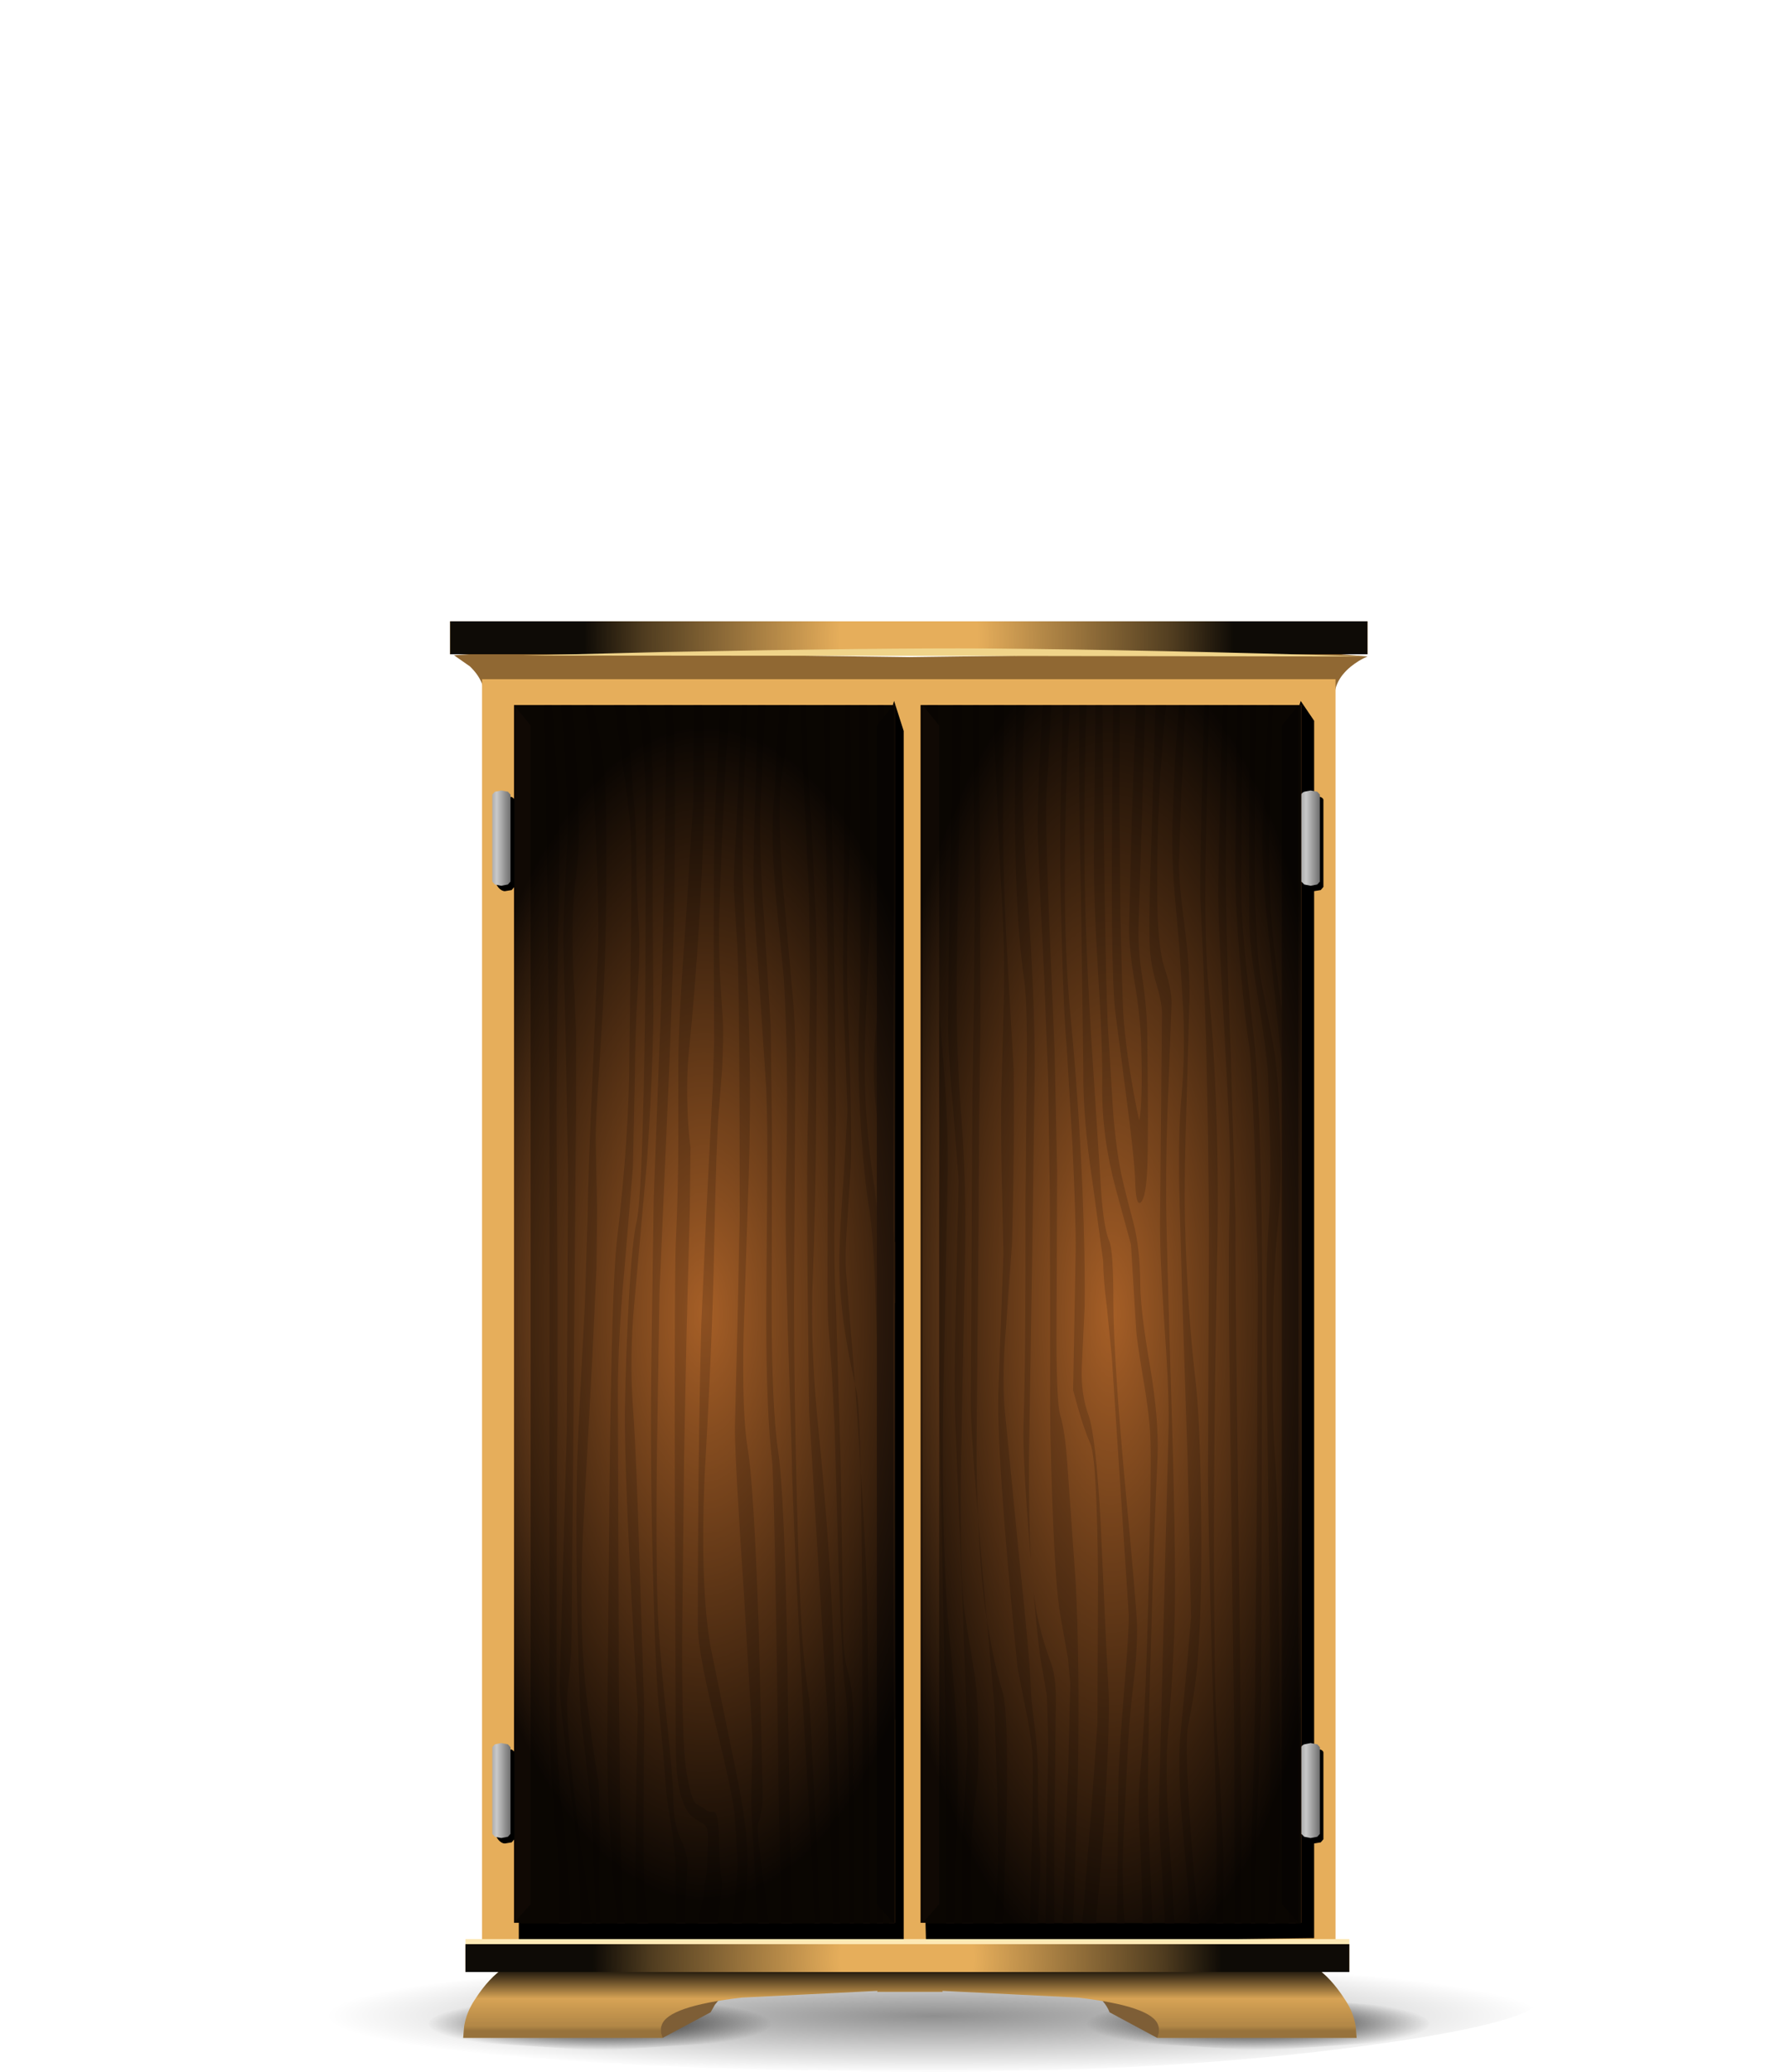 <?xml version="1.0" encoding="UTF-8" standalone="no"?>
<svg xmlns:xlink="http://www.w3.org/1999/xlink" height="323.95px" width="279.2px" xmlns="http://www.w3.org/2000/svg">
  <g transform="matrix(1.0, 0.0, 0.0, 1.0, 0.0, 0.0)">
    <use height="0.0" id="interior_point" transform="matrix(1.0, 0.0, 0.0, 1.0, 55.0, 22.0)" width="0.0" xlink:href="#sprite0"/>
    <use height="17.5" transform="matrix(1.0, 0.0, 0.0, 1.0, 51.0, 306.45)" width="190.15" xlink:href="#shape0"/>
    <use height="8.35" transform="matrix(1.0, 0.0, 0.0, 1.0, 67.05, 312.3)" width="53.5" xlink:href="#sprite1"/>
    <use height="8.35" transform="matrix(1.0, 0.0, 0.0, 1.0, 170.05, 312.3)" width="53.5" xlink:href="#sprite2"/>
    <use height="12.75" transform="matrix(1.0, 0.0, 0.0, 1.0, 72.45, 305.9)" width="139.75" xlink:href="#shape2"/>
    <use height="12.75" transform="matrix(1.0, 0.0, 0.0, 1.0, 72.45, 305.9)" width="139.75" xlink:href="#sprite3"/>
    <use height="206.2" transform="matrix(1.0, 0.0, 0.0, 1.0, 71.0, 101.9)" width="142.9" xlink:href="#shape4"/>
    <use height="195.05" transform="matrix(1.0, 0.0, 0.0, 1.0, 81.15, 109.6)" width="124.4" xlink:href="#sprite4"/>
    <use height="5.15" transform="matrix(1.0, 0.0, 0.0, 1.0, 70.4, 97.15)" width="143.5" xlink:href="#shape6"/>
    <use height="5.15" transform="matrix(1.0, 0.0, 0.0, 1.0, 70.4, 97.15)" width="143.5" xlink:href="#sprite5"/>
    <use height="206.95" transform="matrix(1.0, 0.0, 0.0, 1.0, 72.8, 101.4)" width="141.1" xlink:href="#shape8"/>
    <use height="4.35" transform="matrix(1.0, 0.0, 0.0, 1.0, 72.8, 304.0)" width="138.25" xlink:href="#sprite6"/>
    <use height="190.4" id="interaction_target" transform="matrix(1.0, 0.0, 0.0, 1.0, 77.0, 110.25)" width="130.0" xlink:href="#sprite7"/>
  </g>
  <defs>
    <g id="shape0" transform="matrix(1.0, 0.0, 0.0, 1.0, -51.0, -306.45)">
      <path d="M146.2 306.45 Q191.4 306.45 213.4 307.55 241.15 308.9 241.15 312.25 241.15 316.15 213.4 319.9 183.5 323.95 146.2 323.95 106.75 323.95 78.9 321.4 51.0 318.85 51.0 315.2 51.0 311.55 78.9 309.0 106.75 306.45 146.2 306.45" fill="url(#gradient0)" fill-rule="evenodd" stroke="none"/>
    </g>
    <radialGradient cx="0" cy="0" gradientTransform="matrix(0.116, 0.0, 0.0, -0.011, 146.1, 315.2)" gradientUnits="userSpaceOnUse" id="gradient0" r="819.2" spreadMethod="pad">
      <stop offset="0.0" stop-color="#000000" stop-opacity="0.439"/>
      <stop offset="1.0" stop-color="#000000" stop-opacity="0.0"/>
    </radialGradient>
    <g id="sprite1" transform="matrix(1.0, 0.0, 0.0, 1.0, 0.0, 0.0)">
      <use height="8.35" transform="matrix(1.0, 0.0, 0.0, 1.0, 0.0, 0.0)" width="53.5" xlink:href="#shape1"/>
    </g>
    <g id="shape1" transform="matrix(1.0, 0.0, 0.0, 1.0, 0.0, 0.0)">
      <path d="M53.5 4.15 Q53.5 5.9 45.65 7.1 L26.75 8.35 7.85 7.1 Q0.0 5.9 0.0 4.15 0.0 2.45 7.85 1.2 L26.75 0.0 45.65 1.2 Q53.5 2.45 53.5 4.15" fill="url(#gradient1)" fill-rule="evenodd" stroke="none"/>
    </g>
    <radialGradient cx="0" cy="0" gradientTransform="matrix(0.033, 0.0, 0.0, -0.005, 26.75, 4.15)" gradientUnits="userSpaceOnUse" id="gradient1" r="819.2" spreadMethod="pad">
      <stop offset="0.0" stop-color="#000000" stop-opacity="0.937"/>
      <stop offset="1.0" stop-color="#000000" stop-opacity="0.0"/>
    </radialGradient>
    <g id="sprite2" transform="matrix(1.0, 0.0, 0.0, 1.0, 0.0, 0.0)">
      <use height="8.35" transform="matrix(1.0, 0.0, 0.0, 1.0, 0.0, 0.0)" width="53.5" xlink:href="#shape1"/>
    </g>
    <g id="shape2" transform="matrix(1.0, 0.0, 0.0, 1.0, -72.45, -305.9)">
      <path d="M114.35 310.95 Q112.8 312.15 111.8 313.5 L111.15 314.65 103.65 318.65 91.8 312.7 118.15 308.75 Q116.0 309.65 114.35 310.95 M118.15 308.75 Q122.45 306.8 128.65 306.3 138.75 305.5 118.15 308.75" fill="#7e5e36" fill-rule="evenodd" stroke="none"/>
      <path d="M192.85 312.7 Q186.95 315.7 181.0 318.65 L173.55 314.65 Q172.9 312.85 170.35 310.95 168.65 309.65 166.45 308.7 147.25 305.6 156.0 306.3 162.15 306.8 166.45 308.7 L168.85 309.05 192.85 312.7" fill="#7e5e36" fill-rule="evenodd" stroke="none"/>
      <path d="M181.0 318.65 Q181.5 317.6 181.15 316.65 180.2 313.7 168.6 312.35 L147.4 311.3 147.45 311.45 137.2 311.45 137.25 311.3 116.05 312.35 Q104.45 313.7 103.5 316.65 103.15 317.6 103.65 318.65 L72.45 318.65 72.6 316.85 Q72.95 314.65 74.25 312.7 76.5 309.2 79.0 307.6 80.2 306.8 81.0 306.7 L108.9 305.9 142.35 306.65 175.75 305.9 203.65 306.7 205.7 307.6 Q208.15 309.2 210.4 312.7 211.7 314.65 212.05 316.85 L212.2 318.65 181.0 318.65" fill="#d7a355" fill-rule="evenodd" stroke="none"/>
    </g>
    <g id="sprite3" transform="matrix(1.0, 0.0, 0.0, 1.0, 0.0, 0.0)">
      <use height="12.75" transform="matrix(1.0, 0.0, 0.0, 1.0, 0.0, 0.0)" width="139.75" xlink:href="#shape3"/>
    </g>
    <g id="shape3" transform="matrix(1.0, 0.0, 0.0, 1.0, 0.0, 0.0)">
      <path d="M137.95 6.8 Q139.25 8.75 139.6 10.95 L139.75 12.75 108.55 12.75 Q109.05 11.7 108.7 10.75 107.75 7.8 96.15 6.45 L74.95 5.4 75.0 5.55 64.75 5.55 64.8 5.4 43.6 6.45 Q32.0 7.8 31.05 10.75 30.7 11.7 31.2 12.75 L0.0 12.75 0.15 10.95 Q0.5 8.75 1.8 6.8 4.05 3.3 6.55 1.7 7.75 0.9 8.55 0.8 L36.45 0.0 69.9 0.75 103.3 0.0 131.2 0.8 133.25 1.7 Q135.7 3.3 137.95 6.8" fill="url(#gradient2)" fill-rule="evenodd" stroke="none"/>
    </g>
    <linearGradient gradientTransform="matrix(0.0, -0.006, -0.006, 0.0, 69.9, 6.75)" gradientUnits="userSpaceOnUse" id="gradient2" spreadMethod="pad" x1="-819.2" x2="819.2">
      <stop offset="0.0" stop-color="#000000" stop-opacity="0.298"/>
      <stop offset="0.075" stop-color="#000000" stop-opacity="0.176"/>
      <stop offset="0.514" stop-color="#000000" stop-opacity="0.0"/>
      <stop offset="1.0" stop-color="#000000" stop-opacity="0.937"/>
    </linearGradient>
    <g id="shape4" transform="matrix(1.0, 0.0, 0.0, 1.0, -71.0, -101.9)">
      <path d="M192.75 117.15 L176.55 121.5 142.25 112.3 107.95 121.5 Q99.85 119.6 91.75 117.15 75.6 112.2 75.75 109.35 75.95 106.55 73.5 104.2 L71.0 102.45 79.55 101.9 142.25 102.75 204.95 101.9 213.9 102.65 Q212.55 103.2 211.2 104.3 208.55 106.55 208.75 109.35 208.95 112.2 192.75 117.15" fill="#906833" fill-rule="evenodd" stroke="none"/>
      <path d="M208.9 308.1 L75.4 308.1 75.4 106.2 208.9 106.2 208.9 308.1" fill="#e6ae5b" fill-rule="evenodd" stroke="none"/>
    </g>
    <g id="sprite4" transform="matrix(1.0, 0.0, 0.0, 1.0, 0.0, 0.0)">
      <use height="195.05" transform="matrix(1.0, 0.0, 0.0, 1.0, 0.0, 0.0)" width="124.4" xlink:href="#shape5"/>
    </g>
    <g id="shape5" transform="matrix(1.0, 0.0, 0.0, 1.0, 0.0, 0.0)">
      <path d="M124.4 3.1 L124.4 193.45 63.7 194.25 63.7 194.75 61.4 194.25 0.0 195.05 0.0 188.5 58.7 0.0 60.2 4.7 60.2 194.0 61.4 194.25 63.7 194.25 63.55 188.75 122.3 0.0 124.4 3.1" fill="#000000" fill-rule="evenodd" stroke="none"/>
    </g>
    <g id="shape6" transform="matrix(1.0, 0.0, 0.0, 1.0, -70.4, -97.15)">
      <path d="M213.9 102.3 L70.4 102.3 70.4 97.15 213.9 97.15 213.9 102.3" fill="#e6ae5b" fill-rule="evenodd" stroke="none"/>
    </g>
    <g id="sprite5" transform="matrix(1.0, 0.0, 0.0, 1.0, 0.0, 0.0)">
      <use height="5.15" transform="matrix(1.0, 0.0, 0.0, 1.0, 0.0, 0.0)" width="143.5" xlink:href="#shape7"/>
    </g>
    <g id="shape7" transform="matrix(1.0, 0.0, 0.0, 1.0, 0.0, 0.0)">
      <path d="M143.5 5.15 L0.0 5.15 0.0 0.0 143.5 0.0 143.5 5.15" fill="url(#gradient3)" fill-rule="evenodd" stroke="none"/>
    </g>
    <radialGradient cx="0" cy="0" gradientTransform="matrix(0.062, 0.0, 0.0, -0.078, 71.75, 2.6)" gradientUnits="userSpaceOnUse" id="gradient3" r="819.2" spreadMethod="pad">
      <stop offset="0.212" stop-color="#000000" stop-opacity="0.0"/>
      <stop offset="0.812" stop-color="#000000" stop-opacity="0.651"/>
      <stop offset="1.0" stop-color="#000000" stop-opacity="0.937"/>
    </radialGradient>
    <g id="shape8" transform="matrix(1.0, 0.0, 0.0, 1.0, -72.8, -101.4)">
      <path d="M103.9 101.95 Q138.25 101.3 154.2 101.4 179.75 101.6 213.9 102.65 L144.6 102.55 81.85 102.5 103.9 101.95" fill="#f0d48a" fill-rule="evenodd" stroke="none"/>
      <path d="M211.05 307.5 L72.8 307.5 72.8 303.2 211.05 303.2 211.05 307.5" fill="#fde8b4" fill-rule="evenodd" stroke="none"/>
      <path d="M211.05 308.35 L72.8 308.35 72.8 304.0 211.05 304.0 211.05 308.35" fill="#e6ae5b" fill-rule="evenodd" stroke="none"/>
    </g>
    <g id="sprite6" transform="matrix(1.0, 0.0, 0.0, 1.0, 0.0, 0.0)">
      <use height="4.35" transform="matrix(1.0, 0.0, 0.0, 1.0, 0.0, 0.0)" width="138.25" xlink:href="#shape9"/>
    </g>
    <g id="shape9" transform="matrix(1.0, 0.0, 0.0, 1.0, 0.0, 0.0)">
      <path d="M138.25 4.35 L0.0 4.35 0.0 0.0 138.25 0.0 138.25 4.35" fill="url(#gradient4)" fill-rule="evenodd" stroke="none"/>
    </g>
    <radialGradient cx="0" cy="0" gradientTransform="matrix(0.06, 0.0, 0.0, -0.054, 69.1, 2.15)" gradientUnits="userSpaceOnUse" id="gradient4" r="819.2" spreadMethod="pad">
      <stop offset="0.212" stop-color="#000000" stop-opacity="0.0"/>
      <stop offset="0.812" stop-color="#000000" stop-opacity="0.651"/>
      <stop offset="1.0" stop-color="#000000" stop-opacity="0.937"/>
    </radialGradient>
    <g id="sprite7" transform="matrix(1.0, 0.0, 0.0, 1.0, 0.0, 0.0)">
      <use height="190.4" transform="matrix(1.0, 0.0, 0.0, 1.0, 3.4, 0.0)" width="69.55" xlink:href="#shape10"/>
      <use height="190.4" transform="matrix(1.0, 0.0, 0.0, 1.0, 3.4, 0.0)" width="2.6" xlink:href="#sprite8"/>
      <use height="190.4" transform="matrix(1.0, 0.0, 0.0, 1.0, 60.15, 0.0)" width="2.6" xlink:href="#sprite9"/>
      <use height="190.4" transform="matrix(1.0, 0.0, 0.0, 1.0, 67.0, 0.0)" width="59.55" xlink:href="#shape13"/>
      <use height="190.4" transform="matrix(1.0, 0.0, 0.0, 1.0, 67.3, 0.0)" width="2.6" xlink:href="#sprite10"/>
      <use height="190.4" transform="matrix(1.0, 0.0, 0.0, 1.0, 123.5, 0.0)" width="2.6" xlink:href="#sprite11"/>
      <use height="190.4" transform="matrix(1.0, 0.0, 0.0, 1.0, 3.4, 0.0)" width="59.55" xlink:href="#sprite12"/>
      <use height="190.4" transform="matrix(1.0, 0.0, 0.0, 1.0, 67.0, 0.0)" width="59.55" xlink:href="#sprite13"/>
      <use height="15.25" transform="matrix(1.0, 0.0, 0.0, 1.0, 0.55, 13.85)" width="2.9" xlink:href="#sprite14"/>
      <use height="14.9" transform="matrix(1.0, 0.0, 0.0, 1.0, 0.0, 13.35)" width="2.85" xlink:href="#shape17"/>
      <use height="15.25" transform="matrix(1.0, 0.0, 0.0, 1.0, 127.1, 13.85)" width="2.9" xlink:href="#sprite15"/>
      <use height="14.9" transform="matrix(1.0, 0.0, 0.0, 1.0, 126.55, 13.35)" width="2.9" xlink:href="#shape18"/>
      <use height="15.2" transform="matrix(1.0, 0.0, 0.0, 1.0, 0.55, 162.8)" width="2.9" xlink:href="#sprite16"/>
      <use height="14.85" transform="matrix(1.0, 0.0, 0.0, 1.0, 0.0, 162.3)" width="2.85" xlink:href="#shape19"/>
      <use height="15.2" transform="matrix(1.0, 0.0, 0.0, 1.0, 127.1, 162.8)" width="2.9" xlink:href="#sprite17"/>
      <use height="14.85" transform="matrix(1.0, 0.0, 0.0, 1.0, 126.55, 162.3)" width="2.9" xlink:href="#shape20"/>
    </g>
    <g id="shape10" transform="matrix(1.0, 0.0, 0.0, 1.0, -3.4, 0.0)">
      <path d="M72.95 0.0 L72.95 190.4 56.95 190.4 56.95 0.0 72.95 0.0" fill="#bd6d2d" fill-opacity="0.0" fill-rule="evenodd" stroke="none"/>
      <path d="M62.95 0.0 L62.95 190.4 3.4 190.4 3.4 0.0 62.95 0.0" fill="#a65f27" fill-rule="evenodd" stroke="none"/>
      <path d="M16.35 24.25 L15.85 12.35 Q15.35 4.3 14.5 0.0 L15.7 0.0 Q17.1 6.0 17.4 9.1 17.85 13.7 17.85 24.85 17.85 37.05 17.3 47.35 L16.4 62.05 Q16.1 67.0 16.2 69.2 L16.4 78.8 16.3 88.05 15.65 102.0 14.2 129.0 Q13.5 144.35 14.75 155.05 15.75 163.7 16.55 167.9 16.85 170.15 16.75 180.9 16.7 187.0 16.9 190.4 L16.2 190.4 15.65 176.15 Q15.65 173.6 14.9 167.2 L13.85 158.0 Q13.5 152.9 13.25 139.25 13.0 122.7 13.5 112.7 L14.5 93.2 14.95 78.8 Q14.95 74.0 15.7 57.7 L16.55 37.95 Q16.7 33.85 16.35 24.25" fill="#8d5021" fill-rule="evenodd" stroke="none"/>
      <path d="M8.4 12.35 L8.2 0.0 9.3 0.0 Q10.4 11.2 10.5 22.45 L10.4 31.4 10.25 36.4 10.05 63.5 10.2 92.1 10.2 109.75 Q10.05 124.6 10.05 158.9 10.05 165.5 11.05 173.95 12.1 182.8 12.2 190.4 L10.4 190.4 Q10.4 180.55 10.05 177.05 8.95 167.9 8.95 152.95 L8.95 58.75 8.4 12.35" fill="#8d5021" fill-rule="evenodd" stroke="none"/>
      <path d="M60.25 0.0 L61.2 0.0 Q62.5 19.85 62.1 38.25 61.95 45.55 60.9 53.65 60.3 61.25 61.75 73.75 L62.95 84.0 62.95 93.55 Q62.0 81.65 59.9 61.75 59.4 56.75 60.0 50.7 60.8 43.15 60.8 41.2 60.8 12.4 60.25 0.0" fill="#8d5021" fill-rule="evenodd" stroke="none"/>
      <path d="M62.45 169.9 L62.95 158.45 62.95 190.4 62.1 190.4 Q62.1 175.95 62.45 169.9" fill="#8d5021" fill-rule="evenodd" stroke="none"/>
      <path d="M24.0 17.7 Q24.0 6.45 22.9 1.15 L22.6 0.0 24.05 0.0 Q24.55 1.3 24.85 4.9 L25.1 11.5 25.1 33.2 25.2 48.05 Q25.1 57.8 24.2 71.35 L22.2 93.7 Q21.45 101.95 22.0 109.75 22.55 117.45 23.0 133.15 L23.65 153.25 Q23.85 157.75 23.7 164.55 L23.65 178.55 23.8 185.55 24.4 190.4 22.7 190.4 Q22.35 187.0 22.35 184.2 L22.55 167.0 22.75 157.15 Q20.55 119.55 20.75 109.75 20.9 101.6 21.35 93.1 21.9 83.6 22.55 80.9 23.4 77.3 23.8 54.3 24.0 45.95 24.0 17.7" fill="#8d5021" fill-rule="evenodd" stroke="none"/>
      <path d="M11.85 18.3 L11.5 10.35 10.75 0.0 12.4 0.0 Q13.2 4.7 13.5 18.0 13.6 23.15 13.1 26.85 12.55 30.75 12.55 35.85 12.55 41.45 12.85 44.8 L13.1 51.3 13.1 64.1 12.4 146.15 Q12.4 148.7 11.8 153.9 11.45 156.8 12.4 166.35 13.05 173.1 14.2 180.7 L15.6 190.4 13.95 190.4 13.3 178.25 11.85 166.25 Q10.65 156.75 10.55 153.55 L11.05 135.0 11.65 113.6 11.85 73.75 11.5 52.75 11.1 37.05 Q11.1 33.0 11.5 26.65 L11.85 18.3" fill="#8d5021" fill-rule="evenodd" stroke="none"/>
      <path d="M41.6 0.0 L42.7 0.0 41.95 15.85 Q41.75 23.7 42.5 33.2 L43.55 50.15 43.75 67.1 43.7 93.7 Q43.7 109.85 44.7 116.55 45.7 123.3 46.15 148.85 L46.65 182.7 46.9 190.4 45.2 190.4 44.85 173.8 Q44.15 120.9 43.75 118.05 42.85 110.45 42.85 95.15 L43.0 75.45 Q43.1 65.75 42.85 59.95 L41.7 42.5 Q40.85 30.85 40.85 26.65 40.85 21.25 41.6 0.0" fill="#8d5021" fill-rule="evenodd" stroke="none"/>
      <path d="M38.15 19.8 L39.05 0.0 39.9 0.0 Q38.9 20.65 39.25 29.0 L40.05 46.85 Q40.5 59.65 40.15 72.25 L39.3 98.6 Q39.05 110.8 39.95 116.25 40.9 121.9 41.65 143.6 L42.3 170.2 Q42.3 172.8 41.65 174.7 41.25 175.7 42.3 183.0 L43.3 190.4 41.6 190.4 Q41.35 188.45 41.25 185.7 L40.8 177.7 40.5 171.7 40.7 161.6 39.35 138.75 Q37.95 118.1 37.95 113.0 L38.35 96.75 38.7 80.0 Q38.7 46.85 38.35 37.95 L37.8 29.1 Q37.7 25.75 38.15 19.8" fill="#8d5021" fill-rule="evenodd" stroke="none"/>
      <path d="M21.65 19.8 Q21.45 16.65 20.5 9.85 L19.3 1.45 19.05 0.0 20.75 0.0 21.3 4.15 22.0 13.1 Q22.55 19.25 22.55 25.15 22.55 28.85 22.9 34.25 23.15 37.75 22.75 44.5 22.35 50.9 22.3 58.25 L22.0 72.25 20.6 89.05 Q19.65 99.3 19.65 107.65 L19.8 153.25 20.0 174.95 Q20.15 184.7 20.7 190.4 L19.55 190.4 Q17.8 173.5 18.0 159.5 L18.35 120.6 Q18.7 91.0 19.45 84.15 21.45 67.25 21.45 54.0 L21.7 35.45 Q21.85 22.95 21.65 19.8" fill="#8d5021" fill-rule="evenodd" stroke="none"/>
      <path d="M55.2 11.2 L55.2 0.0 56.05 0.0 56.1 10.9 Q56.2 16.2 55.75 27.85 55.35 38.85 55.55 44.8 56.3 65.35 56.1 71.65 L55.5 81.15 Q55.1 86.25 55.4 89.5 L56.75 106.2 Q54.05 94.5 54.3 85.65 54.4 81.35 55.0 73.25 L55.55 63.5 55.2 53.5 Q54.85 45.15 54.85 39.75 L55.05 24.55 55.2 11.2 M56.75 106.2 L57.0 107.35 Q57.4 109.05 57.65 119.75 58.65 135.85 58.65 141.95 L58.85 155.4 59.0 169.3 59.1 190.4 58.05 190.4 57.9 170.5 57.85 138.15 57.65 119.75 57.25 113.7 56.75 106.2" fill="#8d5021" fill-rule="evenodd" stroke="none"/>
      <path d="M52.1 16.55 L51.85 0.0 52.75 0.0 53.4 33.5 53.6 47.8 53.75 64.1 53.55 78.45 Q53.4 87.35 53.75 93.95 L54.5 118.5 54.85 142.85 Q54.85 148.5 55.6 151.1 56.4 153.85 56.45 158.0 L56.45 169.7 56.45 183.6 56.55 190.4 55.95 190.4 55.95 179.75 Q55.75 156.85 55.2 153.85 54.8 151.8 54.15 134.65 L53.55 113.0 53.1 104.1 52.5 96.05 Q52.4 93.05 52.45 81.55 L52.5 61.75 Q52.5 34.95 52.1 16.55" fill="#8d5021" fill-rule="evenodd" stroke="none"/>
      <path d="M48.15 0.0 L49.05 0.0 Q49.25 9.05 50.0 20.4 L50.65 34.35 50.75 41.75 50.65 63.8 Q50.6 77.8 50.05 91.95 49.85 101.9 51.05 113.6 52.45 127.65 53.1 140.65 53.65 152.4 54.1 174.4 L54.45 190.4 53.25 190.4 52.5 158.9 50.95 133.6 49.55 110.3 49.3 88.85 Q49.15 70.65 49.4 63.2 L49.7 44.15 49.55 30.2 48.15 0.0" fill="#8d5021" fill-rule="evenodd" stroke="none"/>
      <path d="M57.4 0.0 L58.6 0.0 Q59.2 13.95 59.2 31.1 L58.55 45.7 Q58.05 56.4 58.45 63.2 58.85 69.6 59.8 75.55 L60.8 83.85 Q61.4 93.1 61.0 107.05 60.9 110.95 61.4 126.8 L61.9 147.6 61.6 159.35 61.2 175.25 61.1 190.4 60.15 190.4 Q60.25 175.15 60.45 171.1 61.5 147.55 61.2 143.45 60.95 140.7 60.65 124.4 L60.3 103.8 59.9 91.1 Q59.55 82.7 59.0 79.1 58.15 73.9 57.65 65.9 57.05 56.1 57.4 48.65 57.7 42.5 57.6 25.35 L57.4 0.0" fill="#8d5021" fill-rule="evenodd" stroke="none"/>
      <path d="M34.7 23.05 Q34.85 13.85 35.75 0.0 L37.15 0.0 36.55 8.35 35.95 20.7 35.5 33.1 Q35.4 37.0 35.6 42.1 L36.05 49.1 Q36.2 51.25 35.95 56.95 L35.4 63.85 Q35.05 68.0 34.7 84.75 34.45 98.9 33.2 120.7 32.5 137.8 34.15 147.3 L38.15 166.9 Q40.05 176.05 39.95 181.5 39.9 185.4 39.05 190.4 L37.55 190.4 37.8 188.35 Q38.45 183.0 38.35 180.1 L37.95 174.1 Q37.9 171.55 35.0 159.65 32.15 147.9 32.15 144.05 32.15 117.25 32.7 96.65 L33.5 78.95 34.15 66.2 34.5 59.45 34.7 52.5 34.65 38.9 Q34.6 29.05 34.7 23.05" fill="#8d5021" fill-rule="evenodd" stroke="none"/>
      <path d="M43.95 16.55 L44.95 0.0 46.45 0.0 Q46.0 7.05 45.1 12.45 44.65 16.9 45.4 27.55 L46.85 43.95 Q47.4 49.05 47.4 55.2 L47.2 93.35 Q47.2 106.2 47.6 122.55 48.05 141.15 48.65 147.9 49.1 152.85 49.6 155.45 L50.65 176.15 51.25 190.4 50.45 190.4 49.55 172.8 48.65 157.45 47.6 137.3 Q46.85 120.85 46.85 117.45 L46.25 98.6 Q45.75 81.6 45.95 73.75 46.4 56.5 45.6 42.7 L44.4 30.4 Q43.6 21.45 43.95 16.55" fill="#8d5021" fill-rule="evenodd" stroke="none"/>
      <path d="M31.45 14.75 L31.45 0.0 32.8 0.0 Q33.7 11.95 32.35 34.05 31.7 44.95 30.75 54.15 30.35 58.25 30.55 63.5 30.65 66.5 31.0 69.15 L30.9 78.8 30.4 97.7 30.0 117.45 29.7 145.6 Q29.65 162.25 30.35 166.65 31.05 170.95 31.8 171.75 L33.25 172.6 Q33.8 173.2 34.75 173.05 35.45 173.55 35.45 177.95 35.45 180.5 35.85 183.4 36.05 184.85 35.45 189.25 L35.25 190.4 32.15 190.4 Q33.6 183.95 33.6 180.9 L33.75 177.25 Q33.75 175.35 33.05 174.95 31.1 173.95 30.5 172.9 28.7 170.0 28.7 162.8 L28.55 122.35 Q28.5 89.3 28.7 84.15 29.1 75.85 29.1 67.4 L29.1 56.1 Q29.1 49.6 30.3 33.3 L31.45 14.75" fill="#8d5021" fill-rule="evenodd" stroke="none"/>
      <path d="M26.95 24.2 L27.25 3.85 Q27.25 2.2 26.85 0.0 L28.15 0.0 Q28.65 2.9 28.55 23.05 28.45 40.0 27.35 64.3 L26.15 91.9 25.75 117.4 Q25.55 136.55 26.0 144.05 26.35 149.9 27.45 160.2 28.35 168.85 28.35 171.7 28.35 174.8 29.45 177.25 30.55 179.7 30.55 181.2 L30.4 183.5 Q30.25 184.95 30.2 190.4 L28.75 190.4 28.7 180.9 28.15 176.25 27.25 170.5 26.8 164.55 26.15 157.75 Q25.55 152.4 25.15 136.25 24.65 118.0 24.9 101.1 L25.25 77.15 26.0 57.25 Q26.55 45.2 26.95 24.2" fill="#8d5021" fill-rule="evenodd" stroke="none"/>
    </g>
    <g id="sprite8" transform="matrix(1.0, 0.0, 0.0, 1.0, 0.0, 0.0)">
      <use height="190.4" transform="matrix(1.0, 0.0, 0.0, 1.0, 0.0, 0.0)" width="2.6" xlink:href="#shape11"/>
    </g>
    <g id="shape11" transform="matrix(1.0, 0.0, 0.0, 1.0, 0.0, 0.0)">
      <path d="M0.0 0.0 L2.6 3.2 2.6 187.5 0.0 190.4 0.0 0.0" fill="#fc9340" fill-rule="evenodd" stroke="none"/>
    </g>
    <g id="sprite9" transform="matrix(1.0, 0.0, 0.0, 1.0, 0.0, 0.0)">
      <use height="190.4" transform="matrix(1.0, 0.0, 0.0, 1.0, 0.0, 0.0)" width="2.6" xlink:href="#shape12"/>
    </g>
    <g id="shape12" transform="matrix(1.0, 0.0, 0.0, 1.0, 0.0, 0.0)">
      <path d="M2.6 0.0 L2.6 190.4 0.0 187.5 0.0 3.2 2.6 0.0" fill="#6e3f1e" fill-rule="evenodd" stroke="none"/>
    </g>
    <g id="shape13" transform="matrix(1.0, 0.0, 0.0, 1.0, -67.0, 0.0)">
      <path d="M126.55 0.0 L126.55 190.4 67.0 190.4 67.0 0.0 126.55 0.0" fill="#a65f27" fill-rule="evenodd" stroke="none"/>
      <path d="M106.35 19.5 L106.75 9.65 Q107.05 3.6 107.45 0.0 L108.45 0.0 107.8 13.05 107.4 24.9 Q107.4 27.8 108.25 34.3 109.1 40.75 109.05 45.75 L108.6 62.1 Q108.2 73.6 108.35 80.65 108.7 94.55 110.0 105.65 110.65 111.05 110.85 124.2 111.1 139.3 110.35 149.2 110.05 153.5 108.85 159.55 108.35 162.05 109.0 172.35 109.65 182.8 110.5 190.4 L109.15 190.4 109.05 187.5 107.95 175.2 Q107.2 166.25 107.6 161.35 L108.6 150.95 109.3 142.6 108.75 117.75 107.9 91.95 107.5 77.55 Q107.25 66.95 107.8 61.15 108.35 55.25 108.1 48.1 L107.45 37.65 106.75 29.7 Q106.3 24.65 106.35 19.5" fill="#8d5021" fill-rule="evenodd" stroke="none"/>
      <path d="M114.3 0.0 L115.05 0.0 114.75 22.6 Q114.65 33.45 115.5 54.2 L116.25 80.15 Q116.2 88.75 116.5 111.1 L116.95 147.45 117.2 178.45 117.25 190.4 116.1 190.4 116.05 161.45 115.2 95.0 115.2 84.8 115.4 73.0 Q115.45 67.7 114.5 50.9 113.5 34.1 113.55 28.55 113.7 17.1 114.3 0.0" fill="#8d5021" fill-rule="evenodd" stroke="none"/>
      <path d="M111.35 0.0 L112.1 0.0 111.6 22.9 Q111.35 37.2 112.1 44.9 113.9 64.55 113.35 88.15 112.65 124.05 113.0 149.5 113.1 158.7 113.8 167.65 L114.35 179.3 114.35 190.4 113.25 190.4 113.3 175.1 112.55 148.95 Q111.9 125.0 111.95 118.75 L112.1 81.9 111.95 67.2 111.65 52.3 111.2 40.05 110.75 30.0 Q110.65 25.45 111.35 0.0" fill="#8d5021" fill-rule="evenodd" stroke="none"/>
      <path d="M116.25 22.65 L116.55 0.0 117.4 0.0 117.15 27.1 Q117.1 33.3 117.95 41.05 L119.3 53.65 Q120.35 66.7 120.45 91.85 L120.35 125.0 120.25 155.9 119.7 172.85 Q119.2 183.7 119.35 189.75 L119.35 190.4 118.65 190.4 118.65 184.7 119.0 169.55 119.3 156.15 119.6 122.9 119.75 89.15 119.25 69.55 Q118.75 55.55 118.4 53.3 117.75 49.45 117.0 40.75 116.05 29.65 116.25 22.65" fill="#8d5021" fill-rule="evenodd" stroke="none"/>
      <path d="M97.0 11.95 L97.1 0.0 98.15 0.0 98.1 15.8 98.25 32.95 Q98.5 44.25 98.7 48.25 99.1 54.45 100.8 63.15 L101.2 64.95 Q101.75 62.25 101.5 53.05 101.35 48.3 100.4 42.95 99.6 38.05 99.6 34.85 L100.0 18.65 100.7 0.0 102.15 0.0 101.1 34.0 Q100.95 38.15 101.65 42.45 102.4 47.3 102.45 51.55 102.65 68.1 102.45 72.5 102.25 76.95 101.45 77.75 100.65 78.5 100.55 74.25 100.45 70.95 99.1 60.7 L97.4 47.6 Q96.7 40.7 97.0 11.95" fill="#8d5021" fill-rule="evenodd" stroke="none"/>
      <path d="M68.4 13.2 L68.05 0.0 69.7 0.0 Q69.95 22.05 69.55 33.5 69.3 41.55 70.3 52.65 71.35 64.5 71.25 72.9 L70.55 108.1 Q70.25 133.0 71.5 145.6 72.8 158.25 72.85 168.2 L72.7 175.65 72.55 178.05 72.25 190.4 71.0 190.4 70.85 156.55 70.15 121.7 69.6 91.3 Q70.15 70.35 69.85 60.85 L69.2 46.15 Q68.75 36.45 68.7 28.1 L68.4 13.2" fill="#8d5021" fill-rule="evenodd" stroke="none"/>
      <path d="M124.3 106.0 Q124.35 109.2 124.75 114.8 125.7 127.7 126.15 150.2 126.55 172.15 126.15 183.35 L125.65 190.4 124.55 190.4 124.8 186.3 Q125.3 154.45 124.15 142.55 123.5 135.95 123.85 119.55 L124.3 106.0 M120.45 22.55 Q120.4 18.2 120.85 12.6 L121.45 0.0 122.2 0.0 Q121.9 3.0 121.6 15.3 121.35 24.7 121.75 31.65 122.15 38.15 123.5 47.75 126.85 71.7 125.75 91.3 125.45 96.65 124.4 102.5 L124.4 102.7 124.55 96.95 125.25 84.1 Q125.65 77.55 125.35 74.05 L123.25 53.7 121.05 32.25 Q120.5 26.4 120.45 22.55" fill="#8d5021" fill-rule="evenodd" stroke="none"/>
      <path d="M103.05 22.5 L103.6 5.0 103.75 0.0 105.4 0.0 Q103.95 13.75 104.0 28.7 104.0 37.7 105.15 41.1 106.25 44.4 106.25 46.55 L105.8 58.75 Q105.35 68.55 105.4 77.6 105.4 81.7 106.3 111.4 107.05 136.35 106.65 145.85 106.3 154.05 105.6 162.0 105.25 168.1 105.95 177.95 L106.7 190.4 105.25 190.4 Q104.25 176.0 104.3 171.4 L105.8 112.1 Q105.85 106.85 105.1 96.45 104.4 86.15 104.45 80.55 L104.75 48.05 Q104.7 46.25 103.75 43.15 102.85 40.1 102.8 36.7 102.7 32.85 103.05 22.5" fill="#8d5021" fill-rule="evenodd" stroke="none"/>
      <path d="M118.55 0.0 L119.6 0.0 119.4 5.55 119.25 24.95 Q119.35 38.6 120.35 43.55 L122.15 53.05 Q122.8 57.05 123.0 61.4 L123.35 70.95 Q123.35 76.55 122.8 82.05 122.2 88.3 122.1 99.7 121.95 111.15 122.45 118.05 122.9 124.05 123.1 147.65 L123.25 176.15 122.45 190.4 121.35 190.4 Q121.6 183.0 121.65 166.85 L121.65 145.2 121.25 114.0 Q120.9 89.25 121.3 83.5 121.75 76.95 121.7 70.05 L121.35 58.1 Q121.2 54.7 119.75 45.7 118.35 37.4 118.4 33.1 118.25 10.25 118.55 0.0" fill="#8d5021" fill-rule="evenodd" stroke="none"/>
      <path d="M71.8 17.15 L72.05 0.0 73.5 0.0 Q72.9 22.6 72.65 42.45 72.55 54.25 73.4 64.8 74.15 74.75 73.95 86.0 L73.3 119.45 Q73.1 137.15 74.0 142.65 L75.5 151.95 Q76.0 155.65 76.05 162.3 76.1 167.5 75.55 171.1 74.95 175.1 74.9 180.15 74.85 185.6 75.2 190.4 L73.5 190.4 73.4 181.3 Q73.45 177.25 73.9 170.95 L74.35 162.6 73.5 138.85 72.4 111.55 Q72.2 105.75 72.55 91.2 L72.95 74.4 72.1 63.35 Q71.25 54.2 71.3 49.55 71.4 34.15 71.8 17.15" fill="#8d5021" fill-rule="evenodd" stroke="none"/>
      <path d="M94.1 23.2 L94.35 0.0 95.45 0.0 Q95.85 45.45 96.4 52.05 L97.0 61.9 Q97.3 67.2 98.15 72.15 98.5 74.25 100.25 80.8 101.3 84.8 101.35 90.35 101.35 94.5 102.9 103.5 104.3 111.8 104.05 117.75 103.5 129.4 103.05 146.05 102.4 167.05 102.6 173.75 L103.25 190.4 101.7 190.4 101.55 182.65 101.15 173.8 Q101.0 170.4 101.55 164.5 102.15 158.0 102.65 138.45 103.1 120.3 102.95 115.05 102.9 111.75 101.85 105.5 100.75 99.0 100.7 97.45 L99.9 84.35 97.5 75.55 Q95.35 67.5 95.4 59.8 95.5 53.5 94.75 41.8 94.05 30.1 94.1 23.2" fill="#8d5021" fill-rule="evenodd" stroke="none"/>
      <path d="M75.2 0.0 L76.1 0.0 76.3 24.15 76.35 50.25 76.15 65.4 76.05 83.7 75.75 116.0 Q75.75 122.05 76.0 127.15 74.8 113.05 74.85 108.65 L75.1 61.25 75.35 46.15 75.45 29.7 75.2 0.0 M76.0 127.15 L76.6 134.55 77.35 143.0 Q78.6 150.6 79.9 154.55 80.6 157.6 80.5 169.2 80.4 179.7 79.8 190.4 L78.6 190.4 79.05 182.3 Q79.25 176.6 78.55 156.7 L77.35 143.0 Q76.35 136.7 76.0 127.15" fill="#8d5021" fill-rule="evenodd" stroke="none"/>
      <path d="M91.8 4.5 L91.8 0.0 92.95 0.0 Q92.6 9.2 92.6 20.8 92.6 33.8 93.65 51.55 L95.25 76.25 Q95.65 81.8 96.5 83.8 97.15 85.2 97.15 93.55 97.2 102.4 98.95 121.55 100.8 141.3 100.85 143.95 100.9 148.0 100.3 152.9 99.55 159.0 99.3 165.35 L98.7 177.75 Q98.5 181.7 98.7 186.75 L98.9 190.4 97.7 190.4 97.95 167.7 Q98.1 162.85 98.9 153.25 99.6 144.85 99.55 142.15 L96.9 101.85 96.1 93.85 Q95.6 90.05 95.55 86.95 L93.9 74.7 Q92.35 64.5 92.45 57.05 L92.1 31.45 Q91.7 12.15 91.8 4.5" fill="#8d5021" fill-rule="evenodd" stroke="none"/>
      <path d="M78.5 0.0 L80.05 0.0 79.9 15.2 Q79.8 26.05 80.6 40.2 L81.55 56.9 Q81.7 68.75 81.3 84.05 L80.35 97.4 Q79.75 104.2 80.1 109.6 L82.35 132.65 Q84.15 149.8 84.2 153.2 84.25 155.45 84.85 159.85 85.4 163.7 85.35 169.6 85.3 173.25 85.65 178.7 85.85 182.15 85.35 188.9 L85.25 190.4 84.1 190.4 Q84.7 167.85 84.5 164.25 84.3 161.15 83.35 156.6 L82.15 150.5 Q78.7 115.85 79.2 106.35 L79.95 85.8 79.75 76.6 Q79.55 69.4 79.6 61.6 L80.0 46.65 Q80.2 39.85 79.75 31.25 78.6 10.3 78.5 0.0" fill="#8d5021" fill-rule="evenodd" stroke="none"/>
      <path d="M88.9 15.65 L89.25 0.0 90.35 0.0 Q88.7 30.8 90.45 48.7 91.7 61.6 92.3 75.4 92.75 86.4 92.65 94.05 L92.2 103.75 Q92.1 107.9 93.25 111.0 94.4 114.2 95.15 127.75 L95.95 145.4 96.45 155.35 Q96.5 163.25 95.4 178.7 L94.45 190.4 92.3 190.4 93.75 172.1 94.65 159.35 94.75 136.65 Q94.6 118.0 93.55 115.5 92.5 113.05 91.6 109.85 L90.85 107.1 91.25 85.4 Q91.3 80.5 90.75 68.85 L89.85 53.45 Q89.4 48.75 89.1 37.55 88.7 24.85 88.9 15.65" fill="#8d5021" fill-rule="evenodd" stroke="none"/>
      <path d="M84.65 138.6 L85.1 141.65 Q85.9 145.8 87.4 149.8 88.2 152.05 88.15 155.95 L87.9 177.65 87.9 190.4 86.55 190.4 86.95 162.2 86.75 154.9 85.95 150.25 Q85.45 147.9 84.65 138.6 M81.8 12.0 L81.95 0.0 83.45 0.0 Q82.35 10.5 83.7 29.25 84.85 45.75 84.85 56.55 L84.5 82.9 83.95 117.75 Q83.9 127.4 84.25 133.6 L84.15 132.65 Q82.9 117.25 83.1 112.35 83.45 101.7 83.4 78.15 L83.6 56.65 Q83.7 46.55 83.2 42.95 81.6 32.2 81.8 12.0" fill="#8d5021" fill-rule="evenodd" stroke="none"/>
      <path d="M85.3 19.75 Q85.3 12.9 86.1 0.0 L87.45 0.0 86.65 14.65 Q86.55 19.5 87.05 32.3 L87.95 53.95 88.35 72.85 88.25 99.95 Q88.3 109.1 88.8 110.9 89.6 113.5 89.95 118.7 L91.25 137.15 Q91.9 149.35 91.6 167.6 L90.85 190.4 89.2 190.4 90.1 165.95 90.4 153.0 90.05 149.1 88.85 142.3 Q88.1 138.35 87.6 124.6 87.2 113.05 87.25 106.45 L87.25 92.95 87.2 75.85 86.95 58.65 86.35 43.0 85.7 29.7 85.3 19.75" fill="#8d5021" fill-rule="evenodd" stroke="none"/>
    </g>
    <g id="sprite10" transform="matrix(1.0, 0.0, 0.0, 1.0, 0.0, 0.0)">
      <use height="190.4" transform="matrix(1.0, 0.0, 0.0, 1.0, 0.0, 0.0)" width="2.6" xlink:href="#shape11"/>
    </g>
    <g id="sprite11" transform="matrix(1.0, 0.0, 0.0, 1.0, 0.0, 0.0)">
      <use height="190.4" transform="matrix(1.0, 0.0, 0.0, 1.0, 0.0, 0.0)" width="2.6" xlink:href="#shape12"/>
    </g>
    <g id="sprite12" transform="matrix(1.0, 0.0, 0.0, 1.0, 0.0, 0.0)">
      <use height="190.4" transform="matrix(1.0, 0.0, 0.0, 1.0, 0.0, 0.0)" width="59.55" xlink:href="#shape14"/>
    </g>
    <g id="shape14" transform="matrix(1.0, 0.0, 0.0, 1.0, 0.0, 0.0)">
      <path d="M59.55 0.0 L59.55 190.4 0.0 190.4 0.0 0.0 59.55 0.0" fill="url(#gradient5)" fill-rule="evenodd" stroke="none"/>
    </g>
    <radialGradient cx="0" cy="0" gradientTransform="matrix(0.05, 0.0, 0.0, -0.112, 29.75, 95.2)" gradientUnits="userSpaceOnUse" id="gradient5" r="819.2" spreadMethod="pad">
      <stop offset="0.0" stop-color="#000000" stop-opacity="0.0"/>
      <stop offset="1.0" stop-color="#000000" stop-opacity="0.937"/>
    </radialGradient>
    <g id="sprite13" transform="matrix(1.0, 0.0, 0.0, 1.0, 0.0, 0.0)">
      <use height="190.4" transform="matrix(1.0, 0.0, 0.0, 1.0, 0.0, 0.0)" width="59.55" xlink:href="#shape15"/>
    </g>
    <g id="shape15" transform="matrix(1.0, 0.0, 0.0, 1.0, 0.0, 0.0)">
      <path d="M59.55 0.0 L59.55 190.4 0.0 190.4 0.0 0.0 59.55 0.0" fill="url(#gradient6)" fill-rule="evenodd" stroke="none"/>
    </g>
    <radialGradient cx="0" cy="0" gradientTransform="matrix(0.046, 0.0, 0.0, -0.127, 29.8, 95.2)" gradientUnits="userSpaceOnUse" id="gradient6" r="819.2" spreadMethod="pad">
      <stop offset="0.0" stop-color="#000000" stop-opacity="0.0"/>
      <stop offset="1.0" stop-color="#000000" stop-opacity="0.937"/>
    </radialGradient>
    <g id="sprite14" transform="matrix(1.0, 0.0, 0.0, 1.0, 0.0, 0.0)">
      <use height="21.75" transform="matrix(0.699, 0.0, 0.0, 0.701, 0.0, 0.0)" width="4.15" xlink:href="#shape16"/>
    </g>
    <g id="shape16" transform="matrix(1.0, 0.0, 0.0, 1.0, 0.0, 0.0)">
      <path d="M4.15 1.4 L4.15 20.8 3.55 21.5 2.05 21.75 Q1.3 21.75 0.6 20.95 0.0 20.2 0.0 19.75 L0.0 1.4 Q0.0 1.0 0.75 0.5 1.6 0.0 2.4 0.0 L2.05 0.5 3.55 0.75 Q4.15 1.05 4.15 1.4" fill="#000000" fill-rule="evenodd" stroke="none"/>
    </g>
    <g id="shape17" transform="matrix(1.0, 0.0, 0.0, 1.0, 0.0, -13.35)">
      <path d="M2.85 14.0 L2.85 27.6 2.45 28.05 1.4 28.25 0.4 28.05 0.0 27.6 0.0 14.0 0.4 13.55 1.4 13.35 2.45 13.55 2.85 14.0" fill="url(#gradient7)" fill-rule="evenodd" stroke="none"/>
    </g>
    <linearGradient gradientTransform="matrix(0.002, 0.0, 0.0, -0.002, 1.4, 20.8)" gradientUnits="userSpaceOnUse" id="gradient7" spreadMethod="pad" x1="-819.2" x2="819.2">
      <stop offset="0.012" stop-color="#a6a6a6"/>
      <stop offset="0.282" stop-color="#c9c9c9"/>
      <stop offset="1.0" stop-color="#666666"/>
    </linearGradient>
    <g id="sprite15" transform="matrix(1.0, 0.0, 0.0, 1.0, 0.0, 0.0)">
      <use height="21.75" transform="matrix(0.699, 0.0, 0.0, 0.701, 0.0, 0.0)" width="4.15" xlink:href="#shape16"/>
    </g>
    <g id="shape18" transform="matrix(1.0, 0.0, 0.0, 1.0, -126.55, -13.35)">
      <path d="M129.45 14.0 L129.45 27.6 129.05 28.05 128.0 28.25 127.0 28.05 126.55 27.6 126.55 14.0 Q126.55 13.75 127.0 13.55 L128.0 13.35 129.05 13.55 129.45 14.0" fill="url(#gradient8)" fill-rule="evenodd" stroke="none"/>
    </g>
    <linearGradient gradientTransform="matrix(0.002, 0.0, 0.0, -0.002, 128.0, 20.8)" gradientUnits="userSpaceOnUse" id="gradient8" spreadMethod="pad" x1="-819.2" x2="819.2">
      <stop offset="0.012" stop-color="#a6a6a6"/>
      <stop offset="0.282" stop-color="#c9c9c9"/>
      <stop offset="1.0" stop-color="#666666"/>
    </linearGradient>
    <g id="sprite16" transform="matrix(1.0, 0.0, 0.0, 1.0, 0.0, 0.0)">
      <use height="21.75" transform="matrix(0.699, 0.0, 0.0, 0.699, 0.0, 0.0)" width="4.15" xlink:href="#shape16"/>
    </g>
    <g id="shape19" transform="matrix(1.0, 0.0, 0.0, 1.0, 0.0, -162.3)">
      <path d="M2.85 162.95 L2.85 176.5 2.45 176.95 1.4 177.15 0.4 176.95 0.0 176.5 0.0 162.95 0.4 162.5 1.4 162.3 2.45 162.5 2.85 162.95" fill="url(#gradient9)" fill-rule="evenodd" stroke="none"/>
    </g>
    <linearGradient gradientTransform="matrix(0.002, 0.0, 0.0, -0.002, 1.4, 169.75)" gradientUnits="userSpaceOnUse" id="gradient9" spreadMethod="pad" x1="-819.2" x2="819.2">
      <stop offset="0.012" stop-color="#a6a6a6"/>
      <stop offset="0.282" stop-color="#c9c9c9"/>
      <stop offset="1.0" stop-color="#666666"/>
    </linearGradient>
    <g id="sprite17" transform="matrix(1.0, 0.0, 0.0, 1.0, 0.0, 0.0)">
      <use height="21.75" transform="matrix(0.699, 0.0, 0.0, 0.699, 0.0, 0.0)" width="4.15" xlink:href="#shape16"/>
    </g>
    <g id="shape20" transform="matrix(1.0, 0.0, 0.0, 1.0, -126.55, -162.3)">
      <path d="M129.45 162.95 L129.45 176.5 129.05 176.95 128.0 177.15 127.0 176.95 126.55 176.5 126.55 162.95 Q126.55 162.7 127.0 162.5 L128.0 162.3 129.05 162.5 129.45 162.95" fill="url(#gradient10)" fill-rule="evenodd" stroke="none"/>
    </g>
    <linearGradient gradientTransform="matrix(0.002, 0.0, 0.0, -0.002, 128.0, 169.75)" gradientUnits="userSpaceOnUse" id="gradient10" spreadMethod="pad" x1="-819.2" x2="819.2">
      <stop offset="0.012" stop-color="#a6a6a6"/>
      <stop offset="0.282" stop-color="#c9c9c9"/>
      <stop offset="1.0" stop-color="#666666"/>
    </linearGradient>
  </defs>
</svg>

